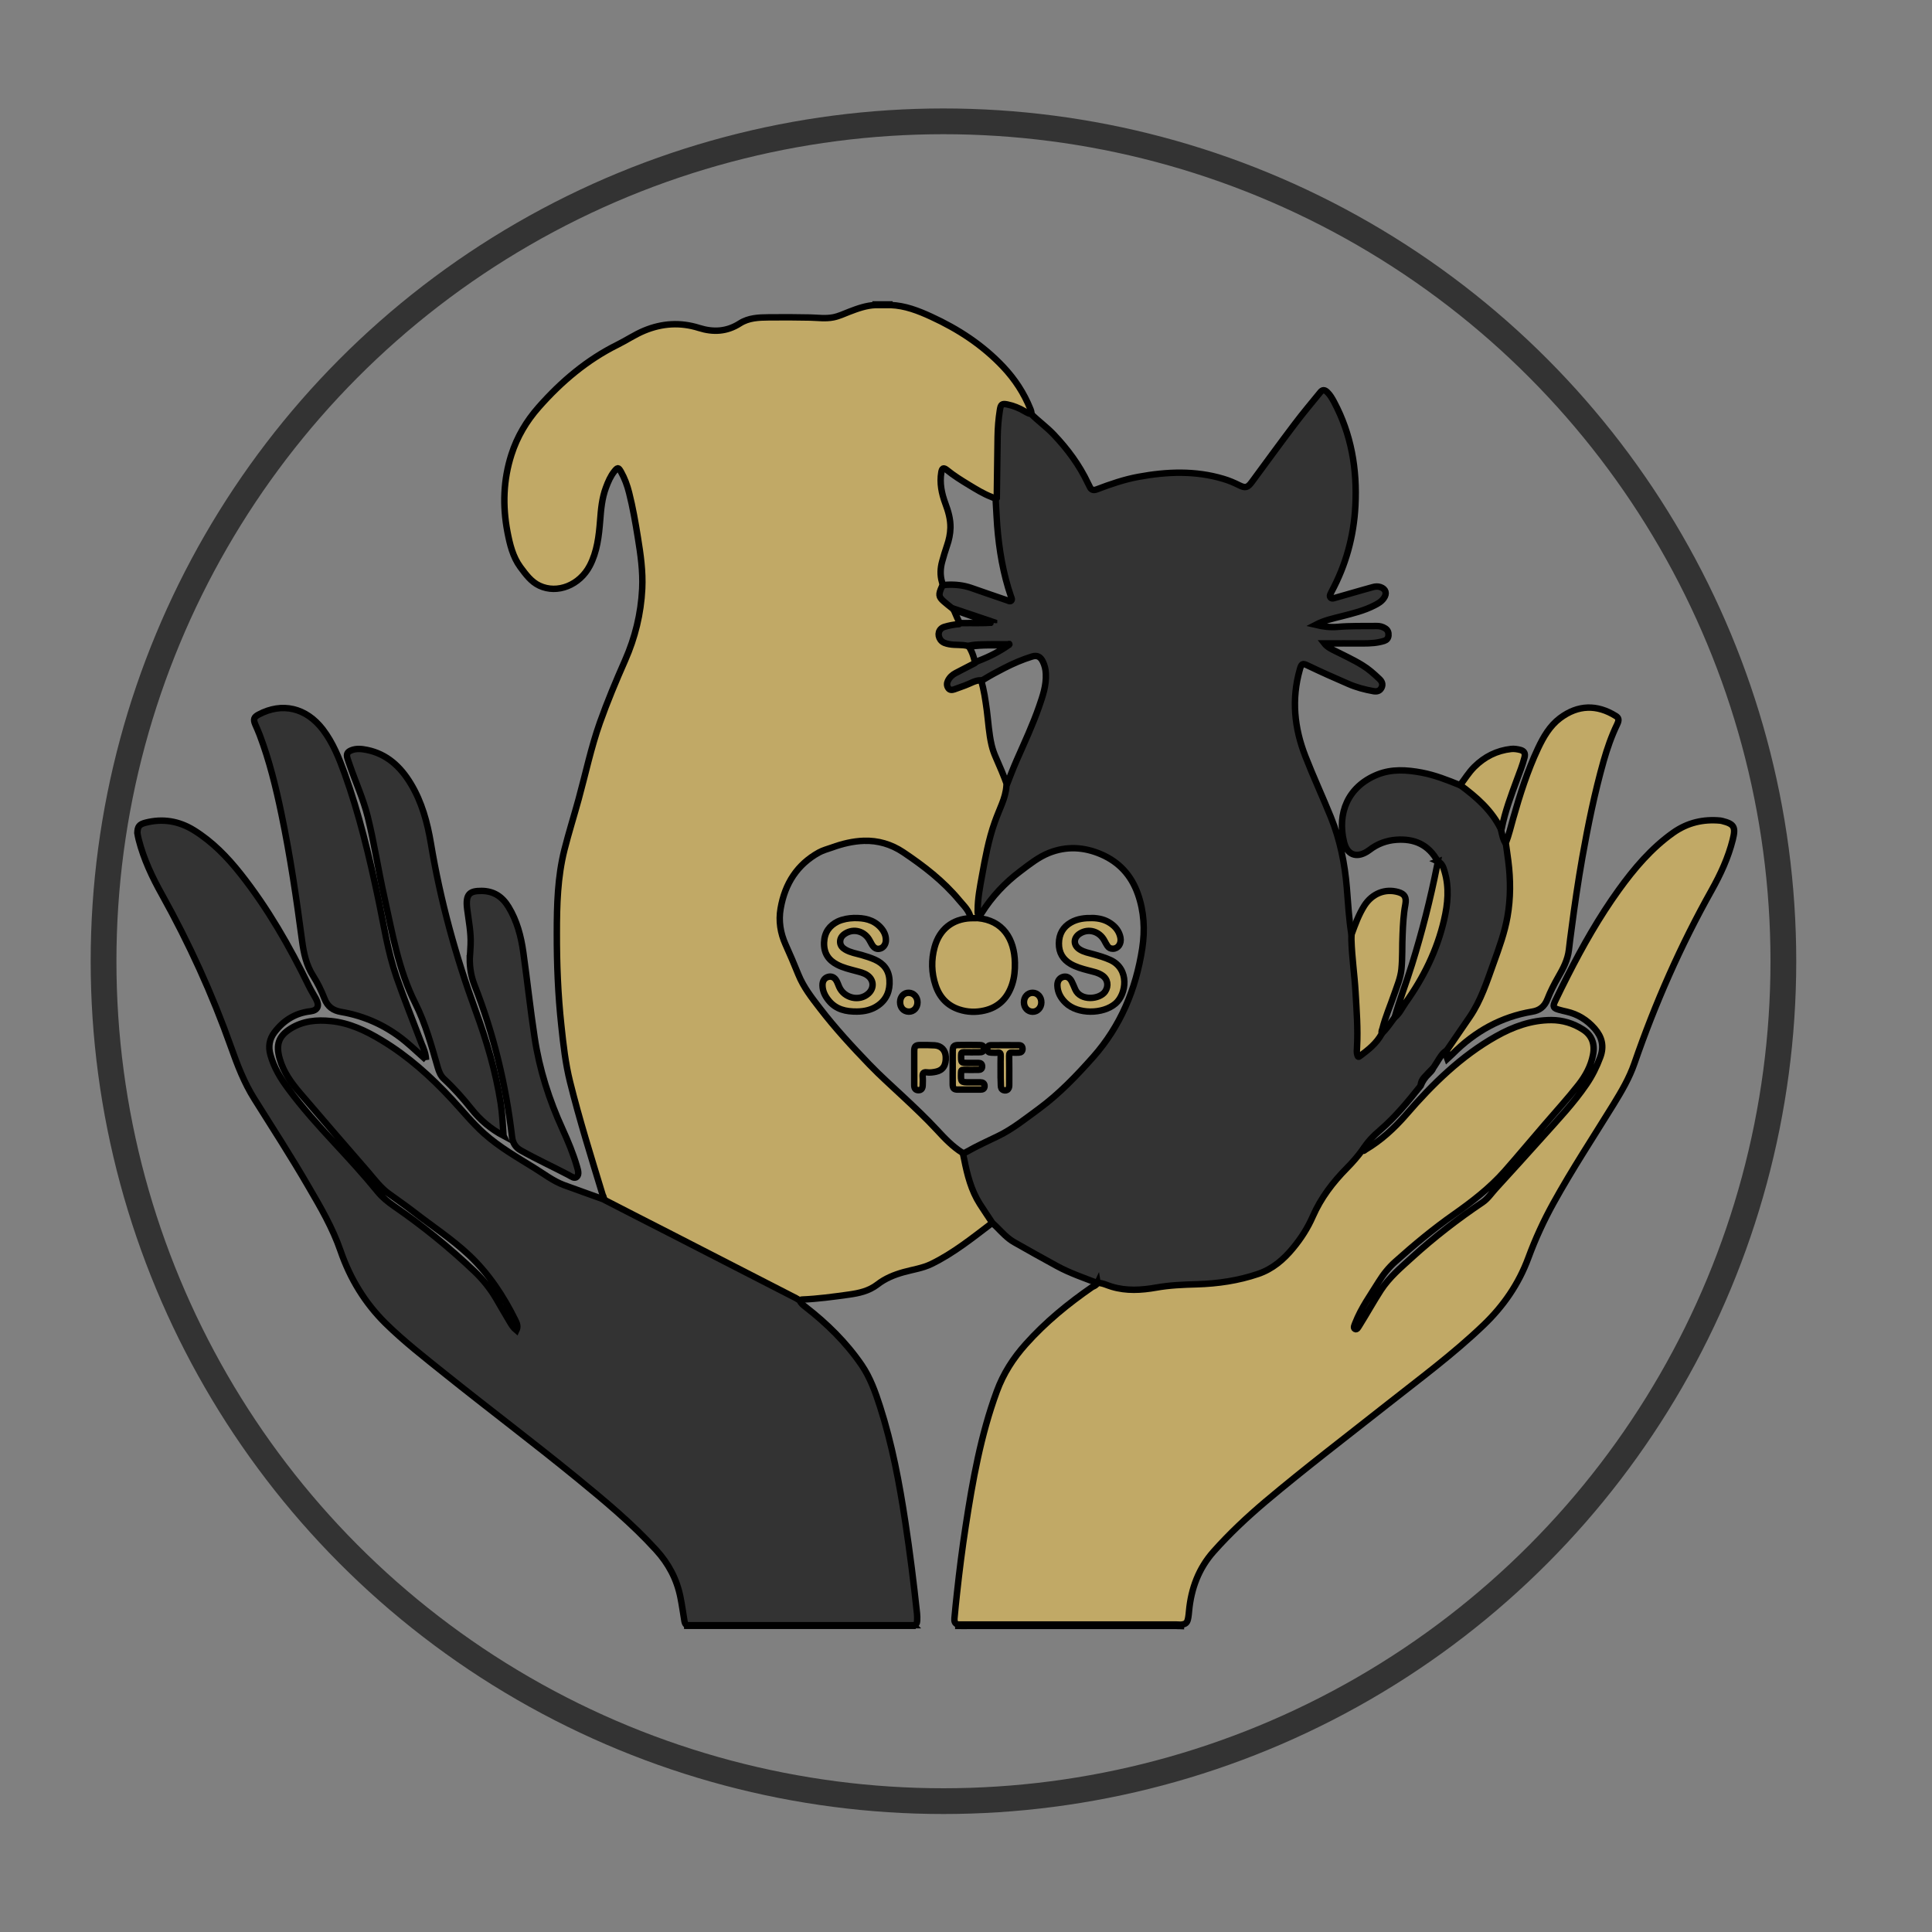 <svg width="300" height="300" xmlns="http://www.w3.org/2000/svg">
 <rect width="100%" height="100%" fill="#808080" stroke="none"/>
 <style type="text/css">.st0{fill:#989898;}
	.st1{fill:#D0BE8B;}
	.st2{fill:#D7C89D;}
	.st3{fill:#E2D6B7;}
	.st4{fill:#DFD3B1;}
	.st5{fill:#C1A966;}
	.st6{fill:#333333;}
	.st7{fill:#060606;}
	.st8{fill:#FEFEFE;}
	.st9{fill:none;stroke:#333333;stroke-width:4;stroke-miterlimit:10;}</style>

 <g>
  <title>background</title>
  <rect fill="none" id="canvas_background" height="302" width="302" y="-1" x="-1"/>
 </g>
 <g>
  <title>Layer 1</title>
  <g stroke="null" id="svg_1">
   <path stroke="null" id="svg_2" d="m141.884,252.355c0,0.042 0,0.07 -0.013,0.098c-11.713,0 -23.438,0 -35.151,0c0,-0.042 -0.013,-0.07 -0.013,-0.112c0.286,-0.307 0.649,-0.209 0.987,-0.223c4.389,0 8.778,0 13.167,0c6.661,0 13.323,0 19.984,0c0.351,0.014 0.74,-0.084 1.039,0.237z" class="st0"/>
   <path stroke="null" id="svg_3" d="m182.683,252.466c-11.024,0 -22.049,0 -33.073,0c-0.026,-0.084 -0.013,-0.153 0.065,-0.209c0.273,-0.153 0.558,-0.112 0.844,-0.112c10.414,0 20.828,0 31.229,0c0.286,0 0.584,-0.028 0.844,0.112c0.104,0.042 0.13,0.112 0.091,0.209z" class="st1"/>
   <path stroke="null" id="svg_4" d="m135.95,47.368c0,-0.042 0.013,-0.07 0.013,-0.098c0.766,0 1.545,0 2.311,0c0.013,0.028 0.013,0.07 0.013,0.098c-0.766,0.348 -1.558,0.348 -2.337,0z" class="st2"/>
   <path stroke="null" id="svg_5" d="m149.61,252.341c0,0.042 0,0.084 0,0.125c-0.273,0 -0.545,0 -0.805,0c0,-0.042 0,-0.084 0,-0.112c0.26,-0.251 0.532,-0.251 0.805,-0.014z" class="st3"/>
   <path stroke="null" id="svg_6" d="m182.683,252.466c0,-0.042 0,-0.084 0,-0.112c0.247,-0.209 0.48,-0.223 0.701,0.028c0,0.028 -0.013,0.07 -0.013,0.098c-0.221,-0.014 -0.454,-0.014 -0.688,-0.014z" class="st4"/>
   <path stroke="null" id="svg_7" d="m135.95,47.368c0.779,0 1.571,0 2.35,0c2.233,0.084 4.285,0.878 6.311,1.812c4.155,1.91 7.973,4.377 11.206,7.82c1.766,1.882 3.181,4.029 4.168,6.482c0.104,0.251 0.195,0.502 0.169,0.781c-0.325,0.209 -0.597,0 -0.87,-0.139c-0.701,-0.362 -1.376,-0.739 -2.13,-0.948c-0.273,-0.084 -0.558,-0.153 -0.844,-0.195c-0.454,-0.056 -0.727,0.125 -0.831,0.627c-0.13,0.669 -0.182,1.352 -0.26,2.021c-0.182,1.882 -0.052,3.764 -0.13,5.632c-0.078,1.812 -0.104,3.638 -0.104,5.451c0,0.167 -0.013,0.335 -0.078,0.488c-0.325,0.335 -0.662,0.07 -0.961,-0.042c-1.234,-0.474 -2.376,-1.185 -3.506,-1.868c-1.169,-0.711 -2.337,-1.436 -3.415,-2.314c-0.506,-0.404 -0.74,-0.307 -0.857,0.362c-0.286,1.687 0.052,3.29 0.623,4.837c0.454,1.213 0.818,2.439 0.792,3.778c-0.026,0.962 -0.221,1.882 -0.532,2.774c-0.273,0.809 -0.532,1.645 -0.753,2.467c-0.286,1.046 -0.338,2.119 -0.026,3.178c0.052,0.195 0.117,0.39 0.104,0.599c0,0.056 -0.013,0.125 -0.026,0.181c-0.429,1.338 -0.39,1.464 0.636,2.356c0.325,0.279 0.701,0.502 0.974,0.864c0.312,0.683 0.571,1.38 0.909,2.063c0.078,0.153 0.182,0.335 0.026,0.516c-0.493,0.181 -1.013,0.237 -1.519,0.348c-0.208,0.042 -0.416,0.084 -0.623,0.153c-0.441,0.153 -0.753,0.404 -0.792,0.948c-0.026,0.488 0.247,0.976 0.701,1.171c0.532,0.237 1.104,0.321 1.688,0.335c0.649,0.014 1.312,-0.028 1.935,0.237c0.584,0.836 0.935,1.784 1.117,2.816c-0.104,0.223 -0.325,0.279 -0.506,0.376c-0.818,0.418 -1.623,0.864 -2.428,1.296c-0.467,0.251 -0.883,0.599 -1.117,1.115c-0.13,0.293 -0.169,0.599 0.013,0.878c0.195,0.307 0.493,0.293 0.779,0.209c1.039,-0.307 2.026,-0.767 3.039,-1.157c0.364,-0.139 0.74,-0.404 1.143,-0.084c0.48,1.533 0.688,3.123 0.909,4.712c0.234,1.798 0.325,3.61 0.74,5.381c0.156,0.669 0.377,1.296 0.649,1.91c0.623,1.436 1.26,2.872 1.779,4.363c0.013,1.282 -0.48,2.426 -0.961,3.541c-1.078,2.495 -1.779,5.116 -2.285,7.792c-0.364,1.882 -0.779,3.75 -1,5.66c-0.117,1.018 -0.351,2.035 -0.065,3.067c0,0.265 -0.117,0.474 -0.312,0.613c-0.338,0.125 -0.688,0.125 -1.039,0.014c-0.195,-1.227 -1.065,-1.979 -1.766,-2.83c-2.506,-3.025 -5.545,-5.353 -8.726,-7.486c-1.857,-1.241 -3.922,-1.84 -6.103,-1.77c-1.701,0.056 -3.363,0.46 -4.973,1.046c-0.675,0.237 -1.376,0.418 -2.013,0.767c-3.324,1.84 -5.272,4.781 -5.947,8.712c-0.338,1.938 -0.026,3.792 0.753,5.548c0.701,1.547 1.363,3.109 2,4.684c0.805,1.979 2.078,3.61 3.35,5.255c2.376,3.095 5.012,5.952 7.7,8.74c1.701,1.77 3.532,3.387 5.311,5.06c1.753,1.645 3.506,3.29 5.155,5.074c1.208,1.31 2.428,2.593 3.934,3.541c0.117,0.07 0.208,0.181 0.286,0.293c0.338,0.948 0.467,1.952 0.701,2.927c0.597,2.453 1.766,4.558 3.168,6.538c0.234,0.335 0.61,0.599 0.558,1.101c-3.064,2.328 -6.064,4.754 -9.505,6.426c-1.376,0.669 -2.883,0.864 -4.324,1.269c-1.441,0.404 -2.831,0.962 -4.051,1.91c-1.337,1.032 -2.87,1.352 -4.441,1.575c-2.428,0.335 -4.843,0.669 -7.285,0.767c-0.104,0 -0.221,0.07 -0.325,0.112c-0.701,-0.167 -1.324,-0.558 -1.961,-0.878c-4.012,-2.091 -8.051,-4.14 -12.076,-6.217c-3.519,-1.826 -7.051,-3.61 -10.57,-5.423c-1.818,-0.934 -3.662,-1.84 -5.467,-2.816c-0.182,-0.098 -0.429,-0.112 -0.48,-0.39c0.208,-0.251 -0.013,-0.474 -0.078,-0.683c-1.766,-5.813 -3.584,-11.598 -5.051,-17.509c-0.714,-2.858 -1.039,-5.799 -1.35,-8.726c-0.519,-4.781 -0.714,-9.591 -0.701,-14.414c0,-4.349 0.117,-8.685 1.182,-12.908c0.662,-2.621 1.48,-5.214 2.194,-7.82c1.091,-3.973 1.935,-8.029 3.311,-11.919c1.169,-3.29 2.506,-6.482 3.909,-9.66c1.558,-3.541 2.467,-7.221 2.662,-11.138c0.13,-2.69 -0.247,-5.311 -0.675,-7.932c-0.377,-2.342 -0.779,-4.67 -1.363,-6.97c-0.286,-1.143 -0.688,-2.23 -1.26,-3.248c-0.403,-0.697 -0.506,-0.711 -1.026,-0.07c-0.597,0.739 -0.974,1.631 -1.312,2.537c-0.61,1.631 -0.766,3.36 -0.896,5.088c-0.195,2.439 -0.467,4.851 -1.61,7.04c-1.571,3.011 -5.025,4.405 -7.817,3.095c-1.286,-0.599 -2.117,-1.756 -2.961,-2.886c-1.182,-1.617 -1.636,-3.541 -2.013,-5.492c-0.766,-4.043 -0.636,-8.043 0.623,-11.974c0.896,-2.802 2.35,-5.227 4.246,-7.374c3.532,-4.001 7.505,-7.346 12.193,-9.674c1.415,-0.697 2.74,-1.603 4.194,-2.203c2.792,-1.157 5.623,-1.324 8.492,-0.418c2.207,0.697 4.311,0.599 6.337,-0.697c1.363,-0.878 2.935,-0.934 4.48,-0.948c2.143,-0.028 4.272,-0.014 6.415,0.028c1.208,0.028 2.415,0.209 3.623,-0.028c0.857,-0.167 1.649,-0.544 2.467,-0.864c1.337,-0.516 2.662,-0.99 4.09,-1.046z" class="st5"/>
   <path stroke="null" id="svg_8" d="m152.259,105.623c-0.87,0.028 -1.61,0.53 -2.402,0.809c-0.571,0.195 -1.13,0.432 -1.688,0.613c-0.338,0.112 -0.701,0.153 -0.935,-0.223c-0.234,-0.362 -0.221,-0.739 -0.039,-1.115c0.273,-0.558 0.701,-0.934 1.208,-1.199c0.987,-0.516 1.974,-1.018 2.961,-1.533c0.156,-0.195 0.377,-0.279 0.584,-0.362c1.688,-0.641 3.285,-1.464 4.74,-2.495c0.117,-0.056 0,-0.153 0.039,-0.084c0.013,0.014 0,0.028 -0.013,0.042c-0.156,0.167 -0.351,0.112 -0.545,0.125c-1.818,0.028 -3.649,-0.084 -5.454,0.195c-0.143,0.028 -0.26,-0.014 -0.39,-0.084c-0.948,-0.265 -1.948,-0.098 -2.909,-0.279c-0.506,-0.098 -1.026,-0.209 -1.376,-0.683c-0.558,-0.781 -0.286,-1.729 0.597,-2.007c0.74,-0.223 1.493,-0.362 2.259,-0.432c0.143,-0.139 0.312,-0.139 0.48,-0.153c1.623,-0.028 3.246,0.042 4.688,-0.07c-0.714,-0.112 -1.519,-0.488 -2.376,-0.753c-1.052,-0.335 -2.078,-0.767 -3.129,-1.073c-0.26,-0.084 -0.506,-0.181 -0.701,-0.404c-0.441,-0.362 -0.896,-0.697 -1.312,-1.073c-0.818,-0.725 -0.844,-1.059 -0.286,-2.3c0.208,-0.223 0.467,-0.265 0.74,-0.279c1.299,-0.07 2.571,0.056 3.818,0.488c1.87,0.641 3.727,1.31 5.61,1.938c0.195,0.07 0.416,0.223 0.597,0.042c0.182,-0.195 0.039,-0.432 -0.039,-0.641c-1.221,-3.555 -1.844,-7.249 -2.143,-11.013c-0.091,-1.171 -0.13,-2.342 -0.208,-3.527c-0.013,-0.265 -0.052,-0.544 0.143,-0.767c0.039,-3.178 0.091,-6.357 0.13,-9.521c0.026,-1.38 0.13,-2.76 0.351,-4.126c0.143,-0.906 0.312,-1.046 1.156,-0.878c0.948,0.195 1.844,0.558 2.688,1.059c0.325,0.181 0.636,0.39 1.013,0.418c1.13,1.129 2.415,2.035 3.519,3.206c2.117,2.23 3.947,4.684 5.298,7.542c0.078,0.167 0.169,0.321 0.247,0.488c0.234,0.558 0.584,0.683 1.13,0.474c2.117,-0.809 4.272,-1.547 6.493,-1.952c4.402,-0.809 8.804,-0.99 13.167,0.321c0.857,0.251 1.675,0.599 2.48,1.004c0.935,0.46 1.286,0.362 1.935,-0.516c2.22,-3.011 4.428,-6.05 6.687,-9.033c1.26,-1.673 2.61,-3.262 3.922,-4.879c0.351,-0.446 0.675,-0.446 1.091,-0.056c0.454,0.432 0.766,0.976 1.065,1.533c2.675,5.018 3.61,10.441 3.311,16.156c-0.247,4.74 -1.48,9.172 -3.688,13.285c-0.065,0.125 -0.117,0.265 -0.182,0.39c-0.078,0.167 -0.143,0.348 -0.013,0.516c0.143,0.181 0.312,0.195 0.519,0.139c1.13,-0.335 2.259,-0.655 3.402,-0.976c0.896,-0.251 1.779,-0.516 2.675,-0.753c0.39,-0.112 0.792,-0.139 1.195,0c0.831,0.293 1.039,0.99 0.506,1.729c-0.377,0.53 -0.896,0.822 -1.441,1.101c-1.623,0.836 -3.376,1.255 -5.116,1.701c-1.337,0.335 -2.701,0.627 -4.038,1.324c1.169,0.279 2.285,0.418 3.389,0.321c2.013,-0.181 4.038,-0.112 6.064,-0.139c0.48,-0.014 0.961,0.098 1.376,0.376c0.39,0.251 0.532,0.627 0.493,1.101c-0.039,0.46 -0.299,0.711 -0.675,0.836c-1.065,0.335 -2.156,0.39 -3.259,0.39c-1.987,-0.014 -3.96,0 -6.025,0c0.403,0.516 0.87,0.753 1.35,1.004c1.532,0.781 3.09,1.478 4.558,2.384c0.961,0.585 1.805,1.338 2.623,2.119c0.39,0.362 0.623,0.809 0.351,1.366c-0.273,0.544 -0.727,0.627 -1.234,0.544c-1.35,-0.237 -2.675,-0.585 -3.947,-1.143c-2.104,-0.906 -4.194,-1.84 -6.259,-2.83c-0.857,-0.418 -0.987,-0.321 -1.26,0.641c-1.299,4.6 -0.844,9.047 0.87,13.438c1.247,3.206 2.688,6.301 3.973,9.479c1.415,3.513 2.156,7.179 2.467,10.971c0.195,2.412 0.325,4.823 0.714,7.207c0.156,0.181 0.143,0.418 0.143,0.641c0.013,2.342 0.351,4.642 0.532,6.97c0.117,1.478 0.26,2.955 0.273,4.447c0.013,1.422 0.182,2.844 0.143,4.266c-0.013,0.599 -0.156,1.185 -0.117,1.784c0.013,0.195 -0.026,0.446 0.182,0.544c0.182,0.084 0.325,-0.098 0.454,-0.195c0.987,-0.725 1.909,-1.533 2.623,-2.593c0.13,-0.181 0.26,-0.362 0.467,-0.446c0.753,-0.753 1.363,-1.645 2,-2.509c1.454,-2.23 3.052,-4.349 4.311,-6.733c1.87,-3.527 3.246,-7.249 3.701,-11.319c0.182,-1.659 0,-3.29 -0.506,-4.879c-0.156,-0.502 -0.519,-0.864 -0.792,-1.282c-1.441,-2.676 -3.688,-3.583 -6.441,-3.387c-1.532,0.112 -2.935,0.627 -4.181,1.589c-0.13,0.098 -0.26,0.181 -0.39,0.265c-1.675,1.018 -3.077,0.474 -3.558,-1.519c-1.078,-4.419 0.571,-8.587 5.181,-10.455c2.259,-0.906 4.571,-0.739 6.895,-0.307c2.052,0.39 3.999,1.157 5.947,1.952c0.714,0.195 1.208,0.767 1.779,1.213c1.714,1.324 3.194,2.886 4.272,4.865c0.143,0.265 0.312,0.516 0.312,0.85c0.169,0.725 0.286,1.464 0.701,2.091c0.156,0.139 0.195,0.348 0.234,0.558c0.338,1.952 0.558,3.931 0.584,5.911c0.039,2.788 -0.338,5.52 -1.182,8.169c-0.896,2.816 -1.909,5.59 -2.961,8.35c-0.948,2.481 -2.454,4.586 -3.922,6.705c-0.467,0.683 -0.961,1.352 -1.402,2.049c-0.117,0.195 -0.26,0.362 -0.48,0.418c-0.714,0.432 -1.104,1.185 -1.545,1.882c-0.182,0.293 -0.377,0.572 -0.558,0.864c-0.156,0.39 -0.454,0.655 -0.727,0.934c-0.532,0.516 -0.948,1.101 -1.221,1.812c-1.948,2.439 -3.922,4.851 -6.272,6.872c-1.065,0.906 -2.065,1.91 -2.792,3.178c0.026,0.307 -0.169,0.488 -0.338,0.683c-1.026,1.282 -2.182,2.453 -3.298,3.652c-1.428,1.533 -2.61,3.248 -3.506,5.2c-1.078,2.328 -2.363,4.503 -4.038,6.398c-1.714,1.938 -3.779,3.15 -6.168,3.82c-2.376,0.655 -4.779,1.032 -7.246,1.143c-2.922,0.125 -5.843,0.265 -8.739,0.795c-2.117,0.39 -4.22,0.195 -6.272,-0.572c-0.506,-0.195 -1.065,-0.223 -1.532,-0.53c-2.104,-0.809 -4.233,-1.533 -6.22,-2.607c-2.246,-1.213 -4.48,-2.481 -6.7,-3.736c-1.052,-0.599 -1.87,-1.506 -2.727,-2.37c-0.208,-0.209 -0.429,-0.404 -0.649,-0.613c-0.649,-0.99 -1.324,-1.966 -1.961,-2.969c-1.337,-2.105 -1.948,-4.503 -2.428,-6.942c-0.039,-0.223 -0.091,-0.446 -0.143,-0.669c0.065,-0.307 0.351,-0.362 0.558,-0.488c1.584,-0.906 3.233,-1.645 4.869,-2.439c2.298,-1.115 4.298,-2.746 6.363,-4.252c3.116,-2.3 5.804,-5.102 8.401,-8.029c4.207,-4.754 6.622,-10.469 7.609,-16.881c0.429,-2.844 0.286,-5.688 -0.688,-8.434c-1.039,-2.941 -2.961,-4.949 -5.636,-6.12c-2.688,-1.171 -5.428,-1.338 -8.181,-0.237c-1.623,0.655 -3,1.756 -4.402,2.816c-2.376,1.784 -4.415,3.931 -6.038,6.51c-0.104,0.167 -0.208,0.348 -0.429,0.376c-0.234,-0.223 -0.182,-0.53 -0.182,-0.809c0,-1.826 0.351,-3.597 0.675,-5.381c0.506,-2.788 1.013,-5.576 1.961,-8.252c0.338,-0.962 0.74,-1.896 1.117,-2.844c0.364,-0.92 0.649,-1.854 0.714,-2.858c0.519,-1.338 1.026,-2.663 1.597,-3.973c1.208,-2.746 2.48,-5.464 3.467,-8.308c0.571,-1.645 1.143,-3.29 1.052,-5.102c-0.026,-0.655 -0.169,-1.269 -0.441,-1.84c-0.377,-0.809 -0.896,-1.087 -1.701,-0.836c-1.493,0.46 -2.948,1.087 -4.35,1.812c-1.039,0.53 -2.078,1.087 -3.077,1.701c-0.156,0.07 -0.325,0.251 -0.571,0.167z" class="st6"/>
   <path stroke="null" id="svg_9" d="m170.425,199.202c0.792,0 1.493,0.39 2.22,0.599c2.272,0.683 4.571,0.544 6.869,0.139c2.091,-0.376 4.207,-0.46 6.324,-0.516c3.246,-0.098 6.441,-0.558 9.544,-1.617c2.207,-0.753 3.934,-2.216 5.428,-4.043c1.221,-1.478 2.259,-3.095 3.039,-4.879c1.273,-2.9 3.116,-5.297 5.259,-7.472c0.87,-0.878 1.688,-1.812 2.428,-2.816c0.208,0.237 0.364,0 0.493,-0.084c2.402,-1.422 4.467,-3.304 6.324,-5.451c4.103,-4.754 8.544,-9.089 13.933,-12.128c2.688,-1.519 5.519,-2.537 8.596,-2.537c1.74,0 3.389,0.488 4.895,1.45c1.389,0.878 1.922,2.23 1.584,3.959c-0.338,1.77 -1.169,3.262 -2.233,4.628c-1.662,2.119 -3.467,4.098 -5.22,6.134c-2.104,2.426 -4.142,4.893 -6.259,7.291c-2.337,2.635 -5.077,4.74 -7.908,6.733c-3.181,2.23 -6.181,4.726 -9.09,7.332c-1,0.892 -1.844,1.938 -2.558,3.095c-1.286,2.091 -2.727,4.057 -3.636,6.398c-0.117,0.321 -0.377,0.767 -0.052,0.948c0.312,0.181 0.519,-0.293 0.701,-0.572c1.13,-1.798 2.156,-3.666 3.311,-5.451c1.337,-2.049 3.155,-3.555 4.895,-5.144c3.428,-3.109 7.064,-5.924 10.882,-8.489c0.831,-0.558 1.389,-1.422 2.065,-2.161c2.467,-2.704 4.934,-5.409 7.376,-8.141c2.311,-2.593 4.714,-5.116 6.7,-8.029c0.896,-1.31 1.597,-2.718 2.156,-4.224c0.636,-1.715 0.26,-3.136 -0.87,-4.433c-1.195,-1.366 -2.649,-2.244 -4.363,-2.635c-0.377,-0.084 -0.753,-0.167 -1.13,-0.279c-0.961,-0.265 -1.065,-0.474 -0.623,-1.408c0.623,-1.31 1.273,-2.607 1.922,-3.889c2.35,-4.628 4.908,-9.131 7.921,-13.313c2.441,-3.387 5.103,-6.51 8.466,-8.894c2.233,-1.575 4.688,-2.133 7.324,-1.882c0.091,0.014 0.195,0.028 0.286,0.056c1.857,0.474 2.13,0.934 1.636,2.913c-0.701,2.802 -1.896,5.367 -3.272,7.834c-4.804,8.559 -8.765,17.536 -11.998,26.904c-0.792,2.286 -2,4.335 -3.233,6.343c-3.142,5.102 -6.441,10.093 -9.349,15.362c-1.493,2.704 -2.792,5.52 -3.87,8.448c-1.506,4.098 -3.896,7.528 -6.947,10.455c-4.74,4.544 -9.96,8.392 -15.063,12.421c-6.298,4.977 -12.673,9.828 -18.828,15.013c-2.831,2.398 -5.545,4.935 -8.038,7.737c-2.311,2.593 -3.506,5.729 -3.831,9.284c-0.026,0.335 -0.065,0.655 -0.117,0.976c-0.143,0.822 -0.351,1.032 -1.143,1.115c-0.234,-0.014 -0.467,-0.014 -0.701,-0.028c-11.024,0 -22.049,0 -33.086,0c-0.273,0 -0.545,0 -0.805,0c-0.532,-0.098 -0.61,-0.516 -0.571,-0.976c0.117,-1.296 0.247,-2.593 0.39,-3.875c0.377,-3.485 0.818,-6.956 1.35,-10.413c1.091,-7.109 2.35,-14.177 4.83,-20.924c1.026,-2.802 2.571,-5.186 4.506,-7.346c3.09,-3.457 6.609,-6.315 10.336,-8.894c0.299,-0.125 0.636,-0.265 0.805,-0.627z" class="st5"/>
   <path stroke="null" id="svg_10" d="m224.677,163.069c1.182,-1.729 2.376,-3.457 3.558,-5.186c1.727,-2.537 2.662,-5.478 3.701,-8.364c0.844,-2.342 1.701,-4.684 2.143,-7.179c0.506,-2.872 0.493,-5.743 0.13,-8.615c-0.117,-0.934 -0.26,-1.868 -0.39,-2.816c0.48,-1.241 0.779,-2.537 1.143,-3.82c1.052,-3.722 2.22,-7.388 3.857,-10.873c0.844,-1.798 1.844,-3.513 3.415,-4.698c2.805,-2.105 5.752,-2.161 8.674,-0.335c0.467,0.293 0.519,0.627 0.208,1.282c-0.883,1.826 -1.545,3.736 -2.104,5.701c-1.389,4.921 -2.415,9.939 -3.311,14.985c-0.649,3.694 -1.195,7.402 -1.675,11.124c-0.143,1.059 -0.286,2.119 -0.403,3.192c-0.182,1.589 -0.896,2.927 -1.662,4.252c-0.636,1.115 -1.221,2.258 -1.688,3.457c-0.454,1.157 -1.234,1.729 -2.35,1.91c-4.766,0.795 -8.869,3.039 -12.375,6.58c-0.247,0.251 -0.519,0.474 -0.818,0.753c-0.182,-0.474 0.013,-0.92 -0.052,-1.352z" class="st5"/>
   <path stroke="null" id="svg_11" d="m214.575,160.49c-0.818,1.533 -2.117,2.537 -3.428,3.513c-0.195,0.153 -0.273,0.139 -0.364,-0.125c-0.143,-0.432 -0.091,-0.864 -0.065,-1.282c0.156,-2.872 -0.065,-5.729 -0.234,-8.587c-0.156,-2.69 -0.558,-5.367 -0.636,-8.071c-0.013,-0.293 0.013,-0.572 0.026,-0.864c0.558,-1.533 1.117,-3.081 1.987,-4.447c1.208,-1.882 3.22,-2.69 5.259,-2.105c1.013,0.293 1.299,0.822 1.104,1.924c-0.286,1.519 -0.364,3.067 -0.429,4.614c-0.091,1.812 0,3.638 -0.182,5.451c-0.143,1.394 -0.701,2.649 -1.143,3.945c-0.597,1.742 -1.337,3.429 -1.792,5.227c-0.065,0.251 -0.234,0.502 -0.104,0.809z" class="st5"/>
   <path stroke="null" id="svg_12" d="m233.104,128.833c-1.454,-3.011 -3.831,-5.046 -6.363,-6.928c0.714,-0.948 1.337,-1.966 2.169,-2.802c1.623,-1.617 3.519,-2.551 5.713,-2.802c0.506,-0.056 1,0.028 1.48,0.153c0.584,0.167 0.779,0.53 0.623,1.157c-0.299,1.185 -0.753,2.3 -1.169,3.429c-0.922,2.495 -1.857,4.977 -2.376,7.611c0,0.084 -0.052,0.125 -0.078,0.181z" class="st5"/>
   <path stroke="null" id="svg_13" d="m223.288,133.767c0.636,0.293 0.844,0.92 1.026,1.561c0.74,2.509 0.506,5.018 -0.078,7.514c-1.104,4.767 -3.22,9.005 -5.986,12.881c-0.545,0.767 -0.922,1.673 -1.688,2.258c0.792,-2.788 1.831,-5.464 2.688,-8.225c1.558,-5.004 2.857,-10.093 3.883,-15.264c0.065,-0.251 0.117,-0.488 0.156,-0.725z" class="st5"/>
   <path stroke="null" id="svg_14" d="m220.613,168.562c0,-0.502 0.208,-0.92 0.519,-1.255c0.454,-0.516 0.948,-0.99 1.428,-1.492" class="st7"/>
   <path stroke="null" id="svg_15" d="m93.644,186.209c3.415,1.756 6.83,3.513 10.258,5.255c6.557,3.373 13.128,6.733 19.685,10.106c0.208,0.112 0.403,0.251 0.597,0.376c0.182,0.46 0.558,0.725 0.909,1.004c3.298,2.565 6.272,5.464 8.7,9.005c1.337,1.966 2.13,4.196 2.857,6.454c1.883,5.855 3.013,11.905 3.934,17.996c0.714,4.684 1.299,9.396 1.805,14.121c0.039,0.362 0.039,0.739 0.026,1.115c-0.013,0.376 -0.13,0.697 -0.558,0.725c-11.726,0 -23.451,0 -35.177,0c-0.325,-0.153 -0.377,-0.488 -0.429,-0.822c-0.195,-1.157 -0.351,-2.328 -0.584,-3.471c-0.558,-2.872 -1.883,-5.311 -3.779,-7.388c-3.766,-4.14 -8.025,-7.667 -12.297,-11.166c-6.752,-5.52 -13.712,-10.748 -20.504,-16.198c-3.142,-2.523 -6.324,-4.99 -9.232,-7.848c-3.181,-3.15 -5.48,-6.9 -6.973,-11.236c-1.234,-3.583 -3.116,-6.803 -4.999,-10.023c-2.675,-4.614 -5.558,-9.075 -8.388,-13.578c-1.571,-2.495 -2.636,-5.255 -3.623,-8.057c-2.922,-8.239 -6.519,-16.115 -10.726,-23.67c-1.506,-2.69 -2.831,-5.492 -3.61,-8.545c-0.091,-0.335 -0.143,-0.683 -0.208,-1.032c0.039,-1.004 0.299,-1.338 1.286,-1.589c2.623,-0.669 5.129,-0.279 7.466,1.157c2.844,1.756 5.181,4.14 7.285,6.803c4.207,5.325 7.596,11.222 10.596,17.397c0.338,0.697 0.753,1.338 1.117,2.021c0.571,1.073 0.26,1.77 -0.87,1.91c-2.311,0.265 -4.168,1.38 -5.61,3.304c-0.766,1.018 -0.961,2.161 -0.61,3.443c0.545,1.979 1.571,3.666 2.753,5.255c2.207,2.983 4.675,5.715 7.181,8.42c2.298,2.481 4.584,4.963 6.726,7.597c0.74,0.906 1.636,1.617 2.584,2.272c4.402,3.039 8.557,6.398 12.466,10.12c1.324,1.269 2.454,2.676 3.389,4.28c0.688,1.199 1.389,2.384 2.091,3.569c0.273,0.474 0.571,0.92 1.013,1.282c0.273,-0.572 0.091,-1.059 -0.13,-1.506c-1.883,-3.833 -4.194,-7.318 -7.246,-10.19c-2.662,-2.495 -5.687,-4.461 -8.531,-6.677c-1.299,-1.004 -2.649,-1.924 -3.96,-2.886c-1.234,-0.906 -2.169,-2.161 -3.168,-3.332c-3.532,-4.07 -7.064,-8.141 -10.557,-12.239c-1.337,-1.575 -2.571,-3.234 -3.168,-5.339c-0.623,-2.203 -0.169,-3.527 1.688,-4.684c1.948,-1.213 4.077,-1.394 6.259,-1.171c2.857,0.279 5.415,1.492 7.882,2.983c4.077,2.453 7.635,5.632 10.92,9.186c1.662,1.784 3.194,3.694 5.012,5.311c2.376,2.119 5.077,3.652 7.726,5.297c1.519,0.934 2.948,2.049 4.61,2.676c2.039,0.753 4.077,1.464 6.116,2.203z" class="st6"/>
   <path stroke="null" id="svg_16" d="m66.155,164.561c-1.169,-1.032 -2.194,-2.021 -3.298,-2.927c-2.935,-2.398 -6.246,-3.875 -9.882,-4.503c-1.234,-0.209 -2.091,-0.781 -2.584,-2.049c-0.48,-1.241 -1.065,-2.439 -1.766,-3.541c-1.065,-1.673 -1.467,-3.527 -1.727,-5.506c-0.87,-6.566 -1.831,-13.104 -3.181,-19.586c-0.87,-4.196 -1.883,-8.336 -3.389,-12.323c-0.208,-0.558 -0.454,-1.087 -0.688,-1.631c-0.338,-0.809 -0.221,-1.143 0.506,-1.533c3.662,-1.952 7.402,-1.073 9.999,2.328c1.545,2.035 2.493,4.391 3.363,6.803c2.259,6.273 3.805,12.769 5.194,19.307c0.883,4.14 1.493,8.35 2.883,12.351c1.208,3.471 2.584,6.886 3.883,10.316c0.325,0.767 0.649,1.519 0.688,2.495z" class="st6"/>
   <path stroke="null" id="svg_17" d="m78.192,176.368c-1.987,-1.059 -3.623,-2.439 -5.012,-4.196c-1.312,-1.645 -2.714,-3.22 -4.246,-4.642c-0.506,-0.474 -0.753,-1.087 -0.948,-1.742c-0.987,-3.401 -1.922,-6.872 -3.506,-10.009c-2.623,-5.2 -3.558,-10.915 -4.817,-16.547c-0.922,-4.112 -1.545,-8.294 -2.558,-12.393c-0.688,-2.774 -1.883,-5.367 -2.805,-8.057c-0.117,-0.348 -0.247,-0.697 -0.351,-1.046c-0.182,-0.641 -0.026,-0.962 0.558,-1.213c0.831,-0.348 1.662,-0.237 2.506,-0.07c3.039,0.627 5.181,2.579 6.804,5.297c1.688,2.816 2.545,5.952 3.09,9.2c1.48,8.908 3.857,17.536 6.934,25.956c1.714,4.67 3.129,9.451 3.909,14.414c0.247,1.659 0.325,3.318 0.441,5.046z" class="st6"/>
   <path stroke="null" id="svg_18" d="m72.946,148.809c0.039,-0.558 0.104,-1.352 0.13,-2.133c0.078,-1.868 -0.299,-3.694 -0.532,-5.534c-0.299,-2.37 0.441,-2.816 2.246,-2.802c1.857,0.014 3.194,0.864 4.181,2.495c1.299,2.133 1.935,4.53 2.285,7.012c0.623,4.433 1.091,8.88 1.766,13.299c0.753,4.963 2.259,9.66 4.324,14.177c0.857,1.882 1.662,3.806 2.246,5.827c0.156,0.544 0.377,1.199 -0.026,1.589c-0.351,0.348 -0.87,-0.07 -1.26,-0.279c-2.467,-1.296 -4.999,-2.453 -7.427,-3.82c-0.805,-0.446 -1.247,-1.115 -1.363,-2.077c-0.961,-8.155 -2.857,-16.031 -5.843,-23.614c-0.48,-1.255 -0.74,-2.551 -0.727,-4.14z" class="st6"/>
   <path stroke="null" id="svg_19" d="m151.818,142.564c3.896,0.335 5.7,3.22 5.778,6.914c0.026,1.143 -0.078,2.272 -0.429,3.36c-0.727,2.23 -2.169,3.597 -4.337,4.084c-1.299,0.293 -2.61,0.251 -3.883,-0.167c-1.792,-0.585 -3.026,-1.84 -3.662,-3.736c-0.662,-1.966 -0.701,-3.973 -0.156,-5.966c0.766,-2.76 2.766,-4.335 5.545,-4.475c0.377,-0.014 0.766,-0.014 1.143,-0.014z" class="st5"/>
   <path stroke="null" id="svg_20" d="m150.337,100.298c0.714,-0.181 1.454,-0.223 2.169,-0.237c1.454,-0.042 2.922,-0.014 4.493,-0.014" class="st8"/>
   <path stroke="null" id="svg_21" d="m147.87,94.443c2.169,0.725 4.337,1.464 6.493,2.189c0,0.042 -0.013,0.098 -0.013,0.139" class="st8"/>
   <path stroke="null" id="svg_22" d="m150.753,96.938" class="st8"/>
   <path stroke="null" id="svg_23" d="m169.633,142.55c1,0.028 1.948,0.237 2.805,0.822c0.779,0.53 1.35,1.227 1.545,2.216c0.182,0.948 -0.377,1.729 -1.182,1.729c-0.351,0 -0.636,-0.125 -0.844,-0.446c-0.156,-0.251 -0.312,-0.516 -0.454,-0.795c-0.766,-1.464 -2.467,-1.966 -3.818,-1.115c-1.052,0.669 -1.052,1.84 0,2.481c0.649,0.404 1.376,0.53 2.078,0.725c0.896,0.251 1.779,0.502 2.636,0.892c3.052,1.38 2.506,5.311 0.831,6.761c-1.974,1.701 -5.895,1.701 -7.752,-0.098c-0.74,-0.711 -1.247,-1.575 -1.286,-2.676c-0.026,-0.697 0.312,-1.185 0.883,-1.352c0.545,-0.153 1.039,0.098 1.337,0.697c0.195,0.404 0.377,0.809 0.545,1.227c0.818,1.882 3.818,1.575 4.649,0.348c0.584,-0.864 0.429,-1.924 -0.454,-2.509c-0.675,-0.46 -1.467,-0.585 -2.233,-0.795c-0.909,-0.237 -1.831,-0.502 -2.662,-0.976c-1.182,-0.683 -1.844,-1.729 -1.831,-3.192c0.013,-1.478 0.662,-2.565 1.857,-3.248c1.039,-0.599 2.194,-0.711 3.35,-0.697z" class="st5"/>
   <path stroke="null" id="svg_24" d="m132.6,142.55c1.558,-0.028 3.039,0.223 4.181,1.506c0.48,0.544 0.792,1.171 0.779,1.938c0,0.599 -0.351,1.129 -0.831,1.282c-0.532,0.181 -0.974,-0.014 -1.324,-0.585c-0.117,-0.195 -0.221,-0.39 -0.325,-0.585c-0.766,-1.506 -2.493,-2.007 -3.857,-1.129c-0.454,0.293 -0.779,0.697 -0.766,1.296c0.026,0.572 0.364,0.92 0.818,1.185c0.792,0.46 1.675,0.599 2.519,0.836c0.701,0.209 1.402,0.418 2.078,0.725c1.312,0.599 2.156,1.589 2.246,3.164c0.104,1.645 -0.441,2.997 -1.753,3.931c-1,0.711 -2.13,0.948 -3.298,0.962c-1.675,0.014 -3.272,-0.293 -4.441,-1.784c-0.519,-0.655 -0.896,-1.394 -0.909,-2.286c-0.013,-0.669 0.299,-1.143 0.857,-1.31c0.532,-0.153 1.013,0.042 1.324,0.613c0.169,0.293 0.273,0.641 0.416,0.948c0.792,1.756 3.116,2.286 4.519,1.032c0.948,-0.85 0.87,-2.147 -0.169,-2.858c-0.545,-0.376 -1.182,-0.502 -1.792,-0.669c-0.974,-0.265 -1.948,-0.488 -2.857,-0.962c-1.363,-0.697 -2.117,-1.798 -2.052,-3.471c0.065,-1.575 0.844,-2.607 2.143,-3.248c0.805,-0.362 1.636,-0.502 2.493,-0.53z" class="st5"/>
   <path stroke="null" id="svg_25" d="m147.935,165.718c0,-0.822 -0.013,-1.659 0,-2.481c0.013,-0.739 0.169,-0.948 0.831,-0.962c1.117,-0.028 2.233,-0.014 3.35,0c0.351,0 0.675,0.084 0.662,0.572c-0.013,0.488 -0.338,0.544 -0.688,0.544c-0.805,0.014 -1.623,0.014 -2.428,0c-0.338,-0.014 -0.416,0.112 -0.416,0.446c-0.013,1.213 -0.026,1.213 1.091,1.213c0.532,0 1.078,0 1.61,0c0.325,0 0.558,0.139 0.558,0.544c0,0.404 -0.247,0.53 -0.571,0.53c-0.766,0 -1.545,0.014 -2.311,0c-0.299,-0.014 -0.39,0.084 -0.39,0.418c-0.039,1.519 -0.052,1.519 1.324,1.519c0.558,0 1.117,0 1.675,0c0.364,0 0.662,0.153 0.649,0.599c-0.013,0.418 -0.286,0.53 -0.636,0.53c-1.169,0 -2.35,0 -3.519,0c-0.61,0 -0.792,-0.195 -0.792,-0.85c-0.013,-0.878 0,-1.742 0,-2.621z" class="st5"/>
   <path stroke="null" id="svg_26" d="m141.962,165.746c0,-0.822 0,-1.659 0,-2.481c0,-0.767 0.169,-0.976 0.87,-0.99c0.766,-0.014 1.545,0 2.311,0.042c1.026,0.07 1.662,0.753 1.714,1.784c0.065,1.31 -0.441,2.091 -1.519,2.314c-0.467,0.098 -0.961,0.167 -1.428,0.098c-0.558,-0.07 -0.688,0.181 -0.636,0.725c0.039,0.432 0.013,0.864 0,1.296c-0.013,0.446 -0.195,0.767 -0.662,0.753c-0.467,0 -0.649,-0.321 -0.649,-0.767c0,-0.906 0,-1.84 0,-2.774z" class="st5"/>
   <path stroke="null" id="svg_27" d="m155.375,166.206c0,-0.739 -0.013,-1.492 0.013,-2.23c0.013,-0.39 -0.065,-0.572 -0.467,-0.53c-0.338,0.042 -0.688,0.014 -1.039,0c-0.338,0 -0.558,-0.167 -0.571,-0.544c-0.026,-0.376 0.182,-0.599 0.519,-0.599c1.48,-0.014 2.961,-0.014 4.441,0c0.338,0 0.519,0.237 0.506,0.613c-0.026,0.348 -0.234,0.516 -0.532,0.53c-0.364,0.014 -0.727,0.028 -1.091,0c-0.364,-0.028 -0.454,0.098 -0.454,0.488c0.026,1.464 0.013,2.941 0.013,4.405c0,0.265 0.013,0.544 -0.169,0.767c-0.195,0.237 -0.441,0.251 -0.688,0.181c-0.325,-0.098 -0.441,-0.376 -0.441,-0.711c-0.039,-0.795 -0.039,-1.589 -0.039,-2.37z" class="st5"/>
   <path stroke="null" id="svg_28" d="m142.468,155.639c0,0.836 -0.584,1.464 -1.35,1.45c-0.805,-0.014 -1.363,-0.627 -1.35,-1.506c0.013,-0.836 0.597,-1.45 1.363,-1.422c0.766,0.028 1.337,0.669 1.337,1.478z" class="st5"/>
   <path stroke="null" id="svg_29" d="m158.998,155.625c0,-0.822 0.584,-1.464 1.337,-1.464c0.779,0 1.376,0.641 1.363,1.506c-0.013,0.822 -0.61,1.45 -1.363,1.436c-0.766,-0.014 -1.337,-0.641 -1.337,-1.478z" class="st5"/>
  </g>
  <circle stroke="null" id="svg_30" r="130.42" cy="149.26" cx="146.5" class="st9"/>
 </g>
</svg>
